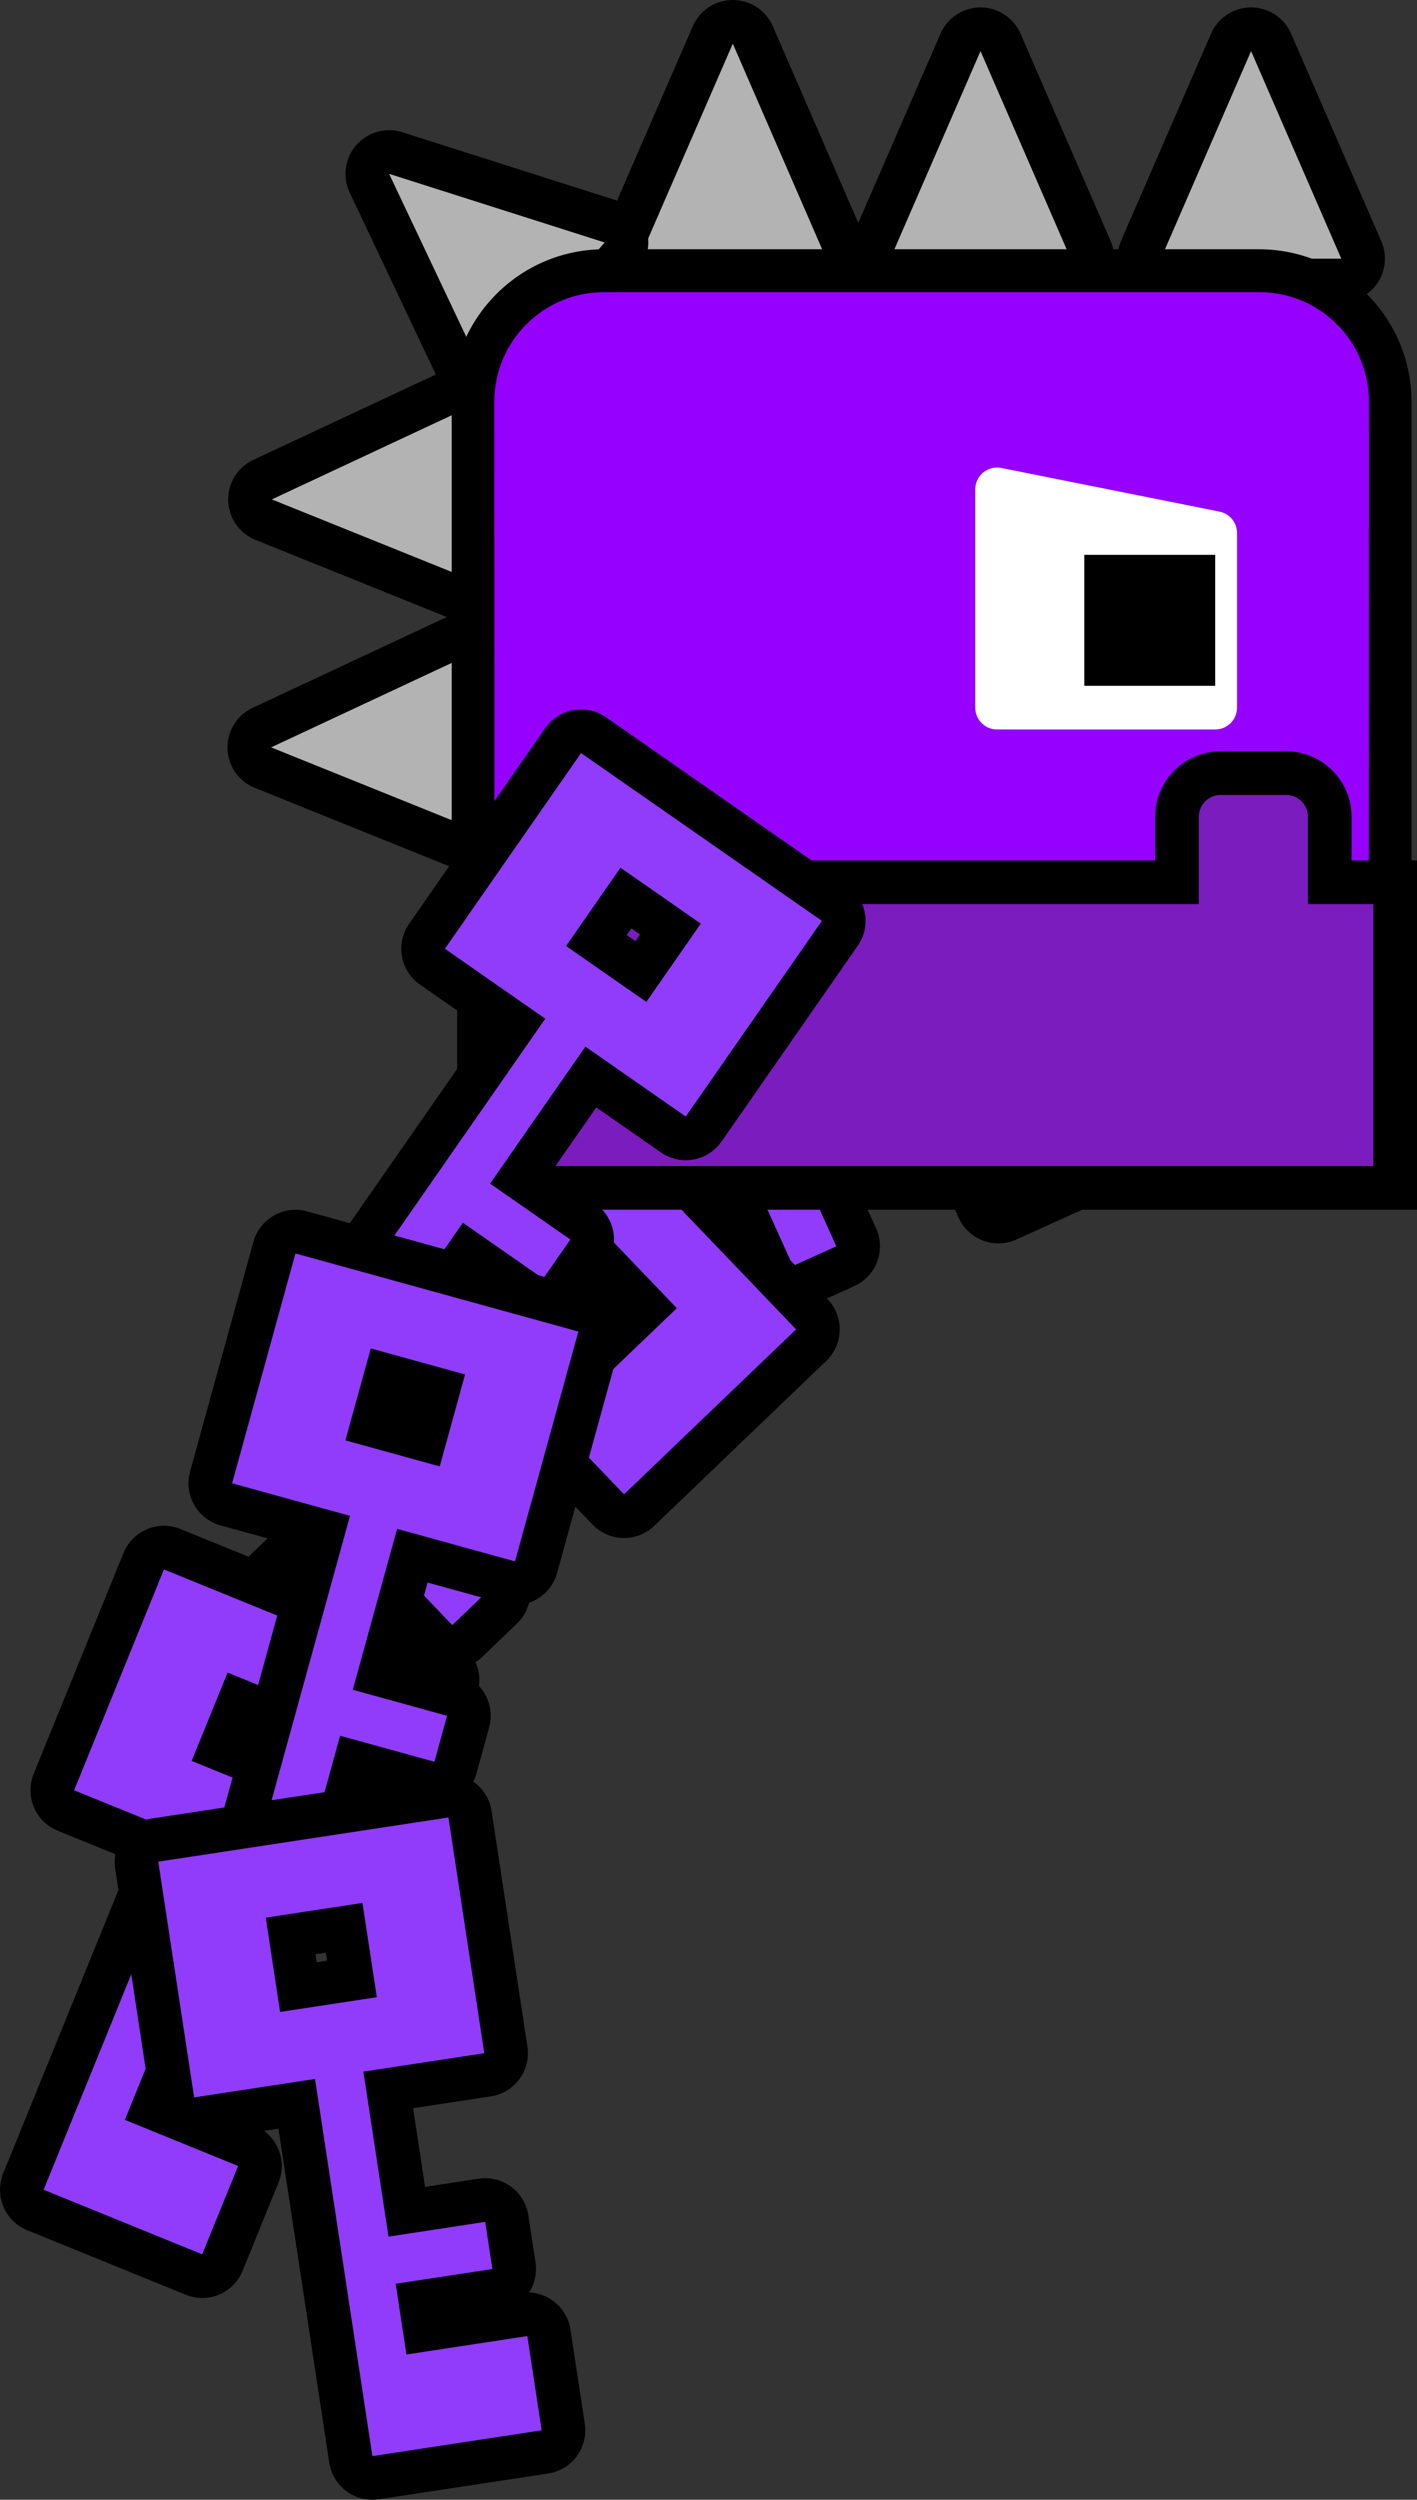 <svg version="1.1" xmlns="http://www.w3.org/2000/svg" xmlns:xlink="http://www.w3.org/1999/xlink" width="64.956" height="114.519" viewBox="0,0,64.956,114.519"><rect x="0" y="0" width="64.956" height="114.519" fill="#333333" stroke="none"/><g transform="translate(-215.351,-69.151)"><g data-paper-data="{&quot;isPaintingLayer&quot;:true}" fill-rule="nonzero" stroke-linecap="butt" stroke-miterlimit="10" stroke-dasharray="" stroke-dashoffset="0" style="mix-blend-mode: normal"><g><path d="M264.433,81h-8.269l4.134,-9.509z" fill="none" stroke="#000000" stroke-width="4" stroke-linejoin="round"/><path d="M264.433,81h-8.269l4.134,-9.509z" fill="#b3b3b3" stroke="none" stroke-width="1" stroke-linejoin="miter"/></g><g><path d="M276.836,81h-8.269l4.134,-9.509z" fill="none" stroke="#000000" stroke-width="4" stroke-linejoin="round"/><path d="M276.836,81h-8.269l4.134,-9.509z" fill="#b3b3b3" stroke="none" stroke-width="1" stroke-linejoin="miter"/></g><g><path d="M253.078,80.66h-8.269l4.134,-9.509z" fill="none" stroke="#000000" stroke-width="4" stroke-linejoin="round"/><path d="M253.078,80.66h-8.269l4.134,-9.509z" fill="#b3b3b3" stroke="none" stroke-width="1" stroke-linejoin="miter"/></g><g><path d="M237.204,87.639l0.224,8.266l-9.617,-3.875z" fill="none" stroke="#000000" stroke-width="4" stroke-linejoin="round"/><path d="M237.204,87.639l0.224,8.266l-9.617,-3.875z" fill="#b3b3b3" stroke="none" stroke-width="1" stroke-linejoin="miter"/></g><g><path d="M243.069,80.26l-5.442,6.226l-4.439,-9.371z" fill="none" stroke="#000000" stroke-width="4" stroke-linejoin="round"/><path d="M243.069,80.26l-5.442,6.226l-4.439,-9.371z" fill="#b3b3b3" stroke="none" stroke-width="1" stroke-linejoin="miter"/></g><g><path d="M237.172,98.999l0.224,8.266l-9.617,-3.875z" fill="none" stroke="#000000" stroke-width="4" stroke-linejoin="round"/><path d="M237.172,98.999l0.224,8.266l-9.617,-3.875z" fill="#b3b3b3" stroke="none" stroke-width="1" stroke-linejoin="miter"/></g><g data-paper-data="{&quot;index&quot;:null}"><g><path d="M271.068,119.61l-9.951,4.504l-2.311,-5.107l-6.966,3.153l1.849,4.086l-1.99,0.901l-1.849,-4.086l-2.985,1.351l2.311,5.107l-3.98,1.802l-3.236,-7.15l15.922,-7.206l-2.311,-5.107l9.951,-4.504zM260.404,114.592l1.849,4.086l3.98,-1.802l-1.849,-4.086z" fill="none" stroke="#000000" stroke-width="4" stroke-linejoin="round"/><path d="M271.068,119.61l-9.951,4.504l-2.311,-5.107l-6.966,3.153l1.849,4.086l-1.99,0.901l-1.849,-4.086l-2.985,1.351l2.311,5.107l-3.98,1.802l-3.236,-7.15l15.922,-7.206l-2.311,-5.107l9.951,-4.504zM260.404,114.592l1.849,4.086l3.98,-1.802l-1.849,-4.086z" fill="#903cfa" stroke="none" stroke-width="1" stroke-linejoin="miter"/></g><g><path d="M251.844,130.053l-7.887,7.557l-3.878,-4.048l-5.521,5.29l3.103,3.238l-1.577,1.511l-3.103,-3.238l-2.366,2.267l3.878,4.048l-3.155,3.023l-5.43,-5.667l12.619,-12.091l-3.878,-4.048l7.887,-7.557zM240.118,128.867l3.103,3.238l3.155,-3.023l-3.103,-3.238z" fill="none" stroke="#000000" stroke-width="4" stroke-linejoin="round"/><path d="M251.844,130.053l-7.887,7.557l-3.878,-4.048l-5.521,5.29l3.103,3.238l-1.577,1.511l-3.103,-3.238l-2.366,2.267l3.878,4.048l-3.155,3.023l-5.43,-5.667l12.619,-12.091l-3.878,-4.048l7.887,-7.557zM240.118,128.867l3.103,3.238l3.155,-3.023l-3.103,-3.238z" fill="#903cfa" stroke="none" stroke-width="1" stroke-linejoin="miter"/></g><g><path d="M235.327,146.123l-4.118,10.117l-5.192,-2.114l-2.883,7.082l4.154,1.691l-0.824,2.023l-4.154,-1.691l-1.235,3.035l5.192,2.114l-1.647,4.047l-7.269,-2.959l6.589,-16.187l-5.192,-2.114l4.118,-10.117zM224.137,149.823l4.154,1.691l1.647,-4.047l-4.154,-1.691z" fill="none" stroke="#000000" stroke-width="4" stroke-linejoin="round"/><path d="M235.327,146.123l-4.118,10.117l-5.192,-2.114l-2.883,7.082l4.154,1.691l-0.824,2.023l-4.154,-1.691l-1.235,3.035l5.192,2.114l-1.647,4.047l-7.269,-2.959l6.589,-16.187l-5.192,-2.114l4.118,-10.117zM224.137,149.823l4.154,1.691l1.647,-4.047l-4.154,-1.691z" fill="#903cfa" stroke="none" stroke-width="1" stroke-linejoin="miter"/></g></g><path d="M243.307,109.57v-14h18v14z" fill="#000000" stroke="none" stroke-width="1" stroke-linejoin="miter"/><g><g stroke="none" stroke-linejoin="miter"><path d="M279.057,109.57h-42v-22c0,-3.314 2.686,-6 6,-6h30c3.314,0 6,2.686 6,6z" fill="#9500ff" stroke-width="1"/><path d="M280.057,110.57h-44v-23c0,-3.866 3.134,-7 7,-7h30c3.866,0 7,3.134 7,7zM238.057,108.57h40v-21c0,-2.761 -2.239,-5 -5,-5h-30c-2.761,0 -5,2.239 -5,5z" fill="#000000" stroke-width="1"/><path d="M238.011,87.551c0,-2.761 2.247,-5.014 5.009,-5.014h30.076c2.761,0 5.009,2.253 5.009,5.014l-0.004,21.046h-40.084z" data-paper-data="{&quot;noHover&quot;:false,&quot;origItem&quot;:[&quot;Path&quot;,{&quot;applyMatrix&quot;:true,&quot;segments&quot;:[[219.75,164],[259.75,164],[[259.75,143],[0,0],[0,-2.76143]],[[254.75,138],[2.76142,0],[0,0]],[[224.75,138],[0,0],[-2.76143,0]],[[219.75,143],[0,-2.76143],[0,0]]],&quot;closed&quot;:true,&quot;fillColor&quot;:[0,0,0,1]}]}" fill="#9500ff" stroke-width="0.5"/></g><path d="M271.057,101.57h-10v-10l10,2z" fill="#ffffff" stroke="#ffffff" stroke-width="2" stroke-linejoin="round"/><path d="M265.057,100.57v-6h6v6z" fill="#000000" stroke="none" stroke-width="1" stroke-linejoin="miter"/></g><path d="M279.307,109.57v14h-42v-14h32v-3c0,-1.105 0.895,-2 2,-2h3c1.105,0 2,0.895 2,2v3z" fill="#7a1cbe" stroke="#000000" stroke-width="2" stroke-linejoin="miter"/><g data-paper-data="{&quot;index&quot;:null}"><g><path d="M253.028,111.338l-6.241,8.965l-4.601,-3.203l-4.369,6.275l3.68,2.562l-1.248,1.793l-3.68,-2.562l-1.872,2.689l4.601,3.203l-2.496,3.586l-6.441,-4.484l9.985,-14.343l-4.601,-3.203l6.241,-8.965zM241.299,112.489l3.68,2.562l2.496,-3.586l-3.68,-2.562z" fill="none" stroke="#000000" stroke-width="4" stroke-linejoin="round"/><path d="M253.028,111.338l-6.241,8.965l-4.601,-3.203l-4.369,6.275l3.68,2.562l-1.248,1.793l-3.68,-2.562l-1.872,2.689l4.601,3.203l-2.496,3.586l-6.441,-4.484l9.985,-14.343l-4.601,-3.203l6.241,-8.965zM241.299,112.489l3.68,2.562l2.496,-3.586l-3.68,-2.562z" fill="#903cfa" stroke="none" stroke-width="1" stroke-linejoin="miter"/></g><g><path d="M241.864,130.152l-2.904,10.53l-5.404,-1.49l-2.033,7.371l4.323,1.192l-0.581,2.106l-4.323,-1.192l-0.871,3.159l5.404,1.49l-1.162,4.212l-7.565,-2.087l4.647,-16.848l-5.404,-1.49l2.904,-10.53zM231.185,135.138l4.323,1.192l1.162,-4.212l-4.323,-1.192z" fill="none" stroke="#000000" stroke-width="4" stroke-linejoin="round"/><path d="M241.864,130.152l-2.904,10.53l-5.404,-1.49l-2.033,7.371l4.323,1.192l-0.581,2.106l-4.323,-1.192l-0.871,3.159l5.404,1.49l-1.162,4.212l-7.565,-2.087l4.647,-16.848l-5.404,-1.49l2.904,-10.53zM231.185,135.138l4.323,1.192l1.162,-4.212l-4.323,-1.192z" fill="#903cfa" stroke="none" stroke-width="1" stroke-linejoin="miter"/></g><g><path d="M235.907,152.413l1.644,10.799l-5.542,0.844l1.151,7.559l4.433,-0.675l0.329,2.16l-4.433,0.675l0.493,3.24l5.542,-0.844l0.657,4.319l-7.759,1.181l-2.63,-17.278l-5.542,0.844l-1.644,-10.799zM228.191,161.322l4.433,-0.675l-0.657,-4.319l-4.433,0.675z" fill="none" stroke="#000000" stroke-width="4" stroke-linejoin="round"/><path d="M235.907,152.413l1.644,10.799l-5.542,0.844l1.151,7.559l4.433,-0.675l0.329,2.16l-4.433,0.675l0.493,3.24l5.542,-0.844l0.657,4.319l-7.759,1.181l-2.63,-17.278l-5.542,0.844l-1.644,-10.799zM228.191,161.322l4.433,-0.675l-0.657,-4.319l-4.433,0.675z" fill="#903cfa" stroke="none" stroke-width="1" stroke-linejoin="miter"/></g></g></g></g></svg>